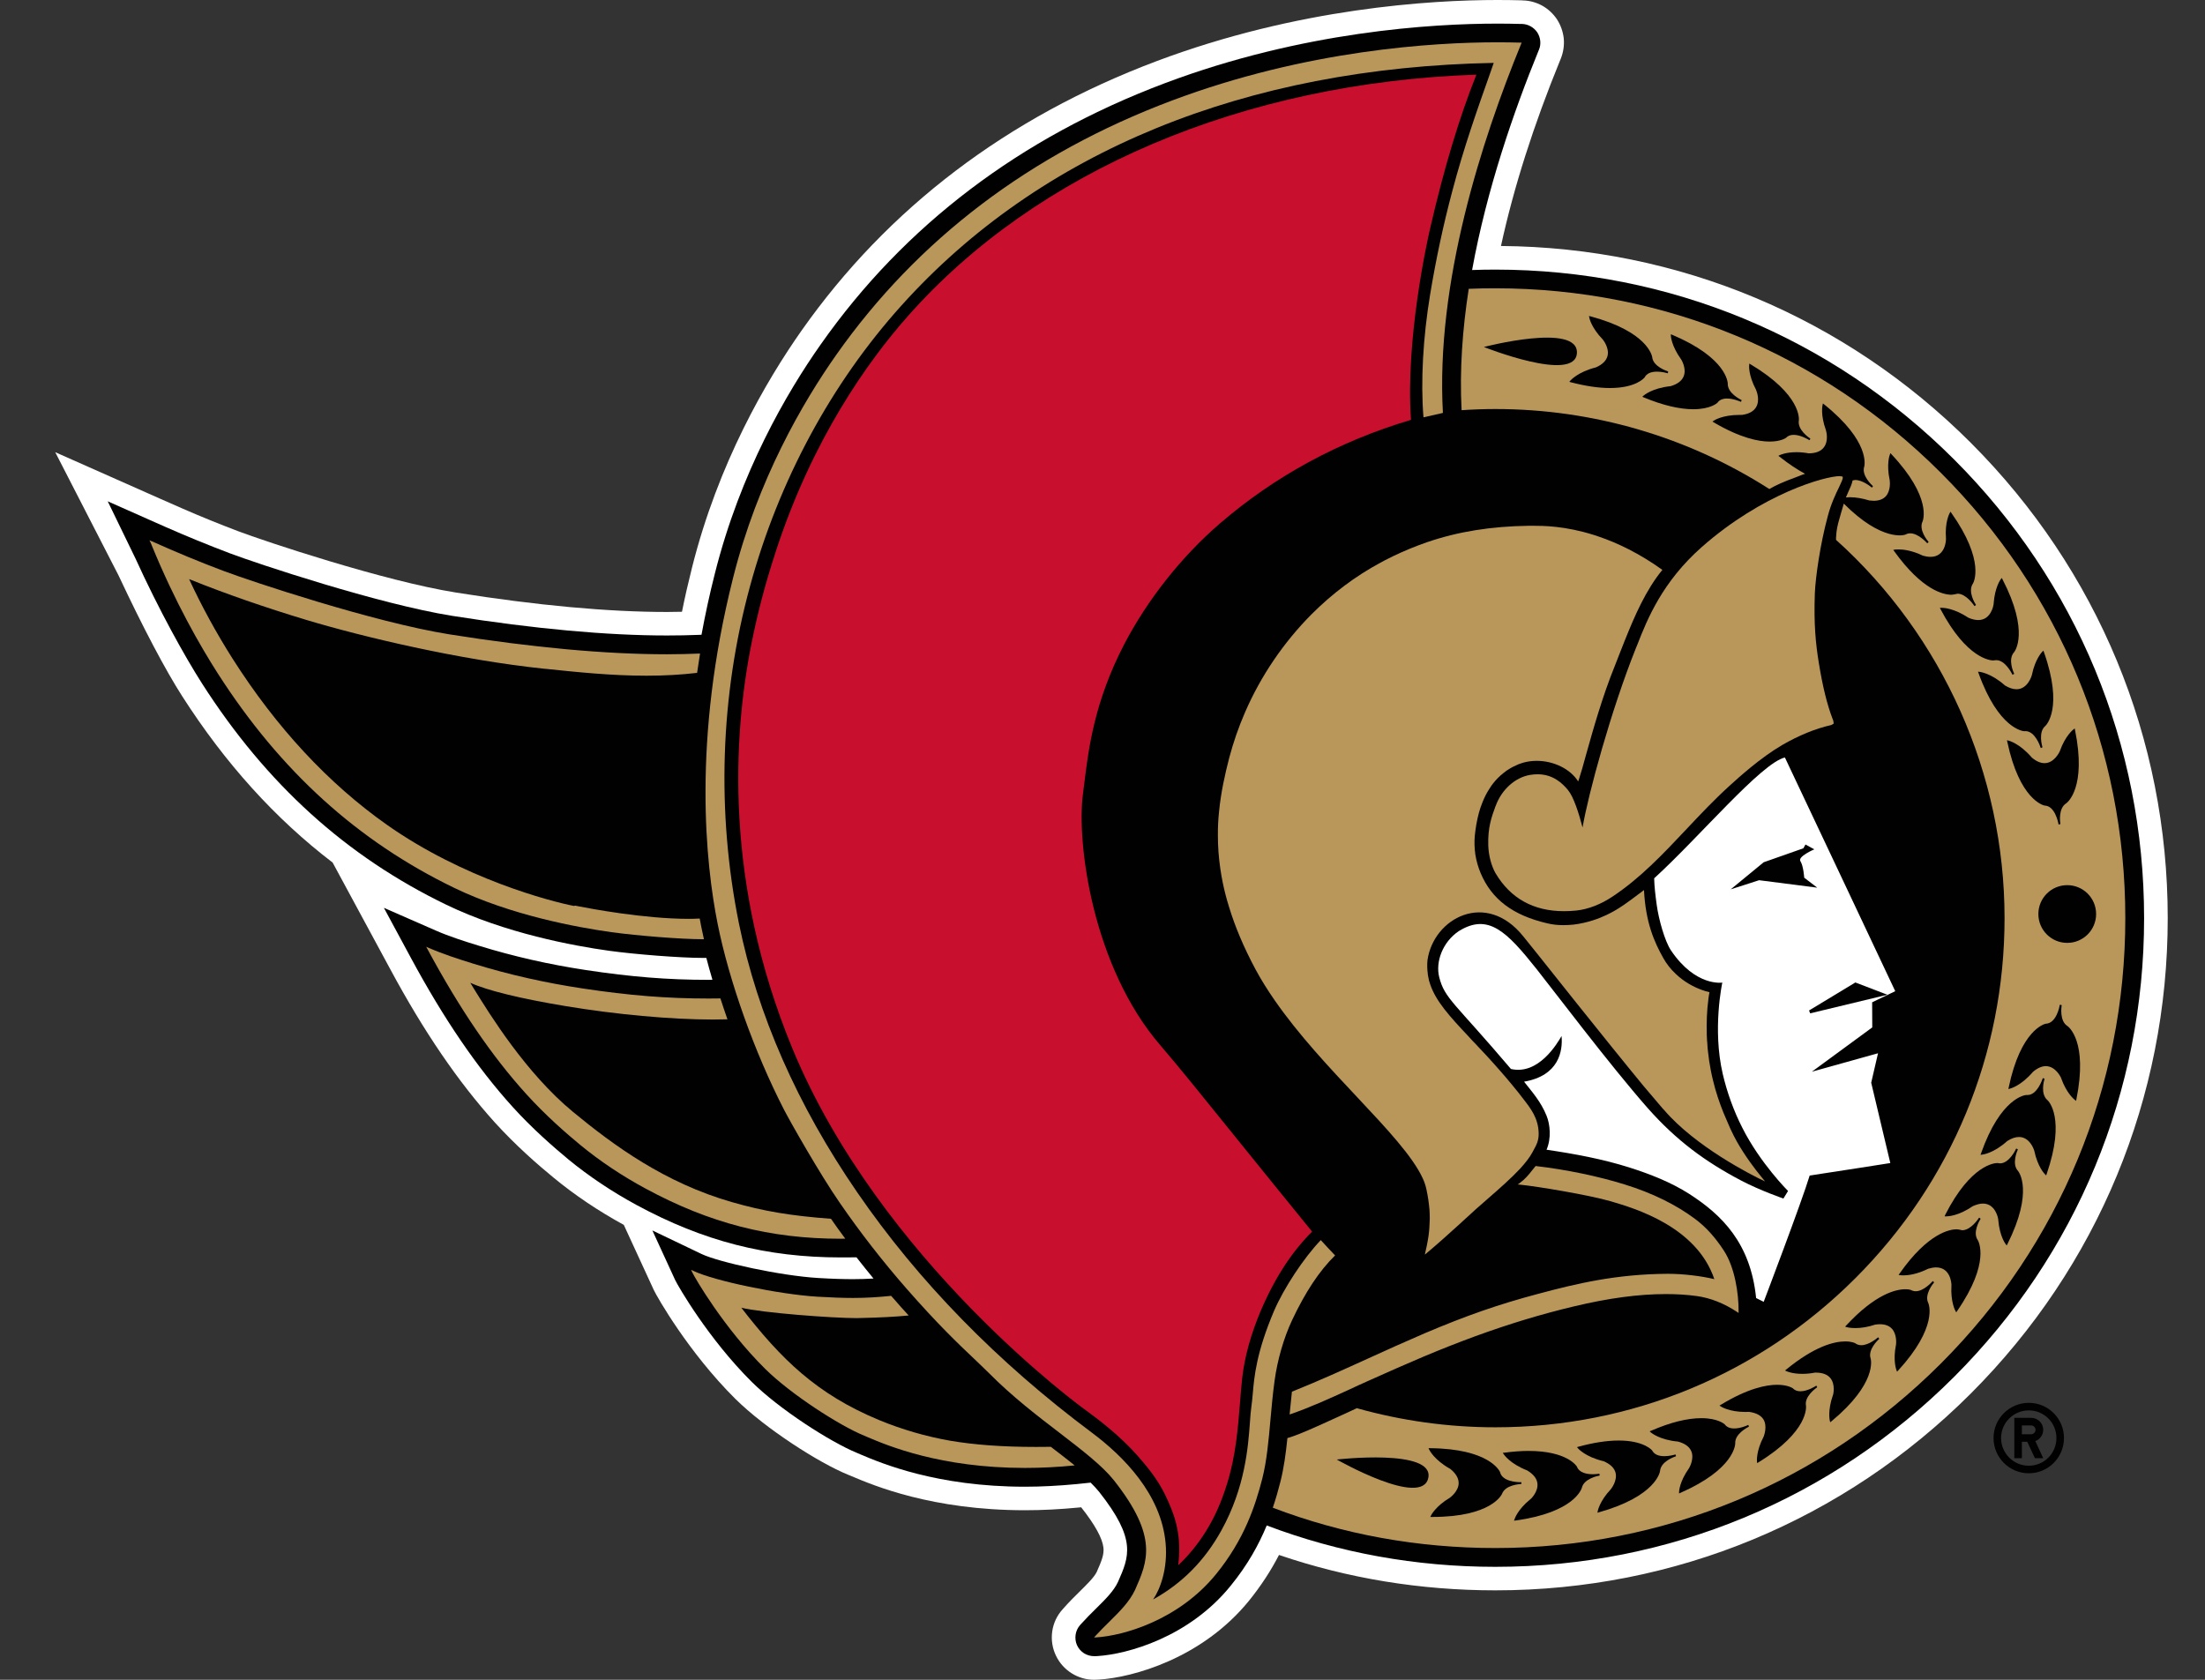 <svg width="21" height="16" viewBox="0 0 21 16" fill="none" xmlns="http://www.w3.org/2000/svg">
<rect x="0" y="0" width="21" height="16" fill="#333333" stroke="none"/>
<g clip-path="url(#clip0_2_7464)">
<path d="M18.77 4.218C17.573 3.021 15.985 2.356 14.295 2.343C14.416 1.786 14.606 1.191 14.86 0.57L14.865 0.558C14.889 0.497 14.899 0.432 14.893 0.367C14.886 0.302 14.864 0.24 14.829 0.185C14.793 0.131 14.745 0.086 14.688 0.054C14.631 0.023 14.567 0.005 14.502 0.004L14.49 0.003C14.414 0.001 14.337 0 14.261 0C13.627 0 12.362 0.076 11.016 0.582C9.594 1.117 8.457 1.98 7.635 3.147C7.296 3.629 6.84 4.411 6.59 5.409C6.555 5.548 6.523 5.687 6.495 5.827C6.448 5.828 6.401 5.829 6.354 5.829C5.792 5.829 5.115 5.767 4.343 5.644C3.657 5.535 2.514 5.153 2.269 5.06C2.09 4.992 1.912 4.92 1.736 4.843L1.529 4.752L0.526 4.307L1.129 5.481C1.363 5.98 1.577 6.385 1.735 6.631C2.145 7.271 2.619 7.796 3.168 8.216L3.717 9.232C4.039 9.83 4.366 10.308 4.715 10.694C4.91 10.909 5.125 11.097 5.272 11.217C5.473 11.383 5.698 11.534 5.941 11.667L6.226 12.286C6.256 12.351 6.558 12.882 7.003 13.324C7.291 13.609 7.8 13.934 8.075 14.046L8.109 14.06C8.319 14.149 8.876 14.385 9.763 14.385C9.927 14.385 10.099 14.376 10.275 14.359L10.297 14.357C10.43 14.526 10.499 14.652 10.509 14.742C10.516 14.807 10.492 14.867 10.444 14.975C10.418 15.026 10.354 15.089 10.28 15.162L10.277 15.165C10.233 15.208 10.183 15.258 10.134 15.313L10.12 15.329C10.066 15.388 10.032 15.462 10.021 15.541C10.01 15.621 10.023 15.701 10.058 15.773C10.125 15.911 10.267 16 10.42 16C10.428 16 10.437 16 10.445 15.999L10.467 15.998C10.787 15.978 11.449 15.797 11.896 15.246C12.008 15.107 12.102 14.964 12.181 14.811C12.838 15.035 13.53 15.148 14.242 15.148C15.953 15.148 17.56 14.482 18.77 13.273C19.979 12.063 20.645 10.456 20.645 8.745C20.645 7.035 19.979 5.428 18.77 4.218Z" fill="white"/>
<path d="M18.611 4.377C17.444 3.21 15.892 2.568 14.242 2.568C14.17 2.568 14.095 2.569 14.02 2.572C14.16 1.801 14.418 1.058 14.652 0.485L14.657 0.473C14.668 0.447 14.672 0.418 14.669 0.389C14.666 0.36 14.656 0.333 14.641 0.309C14.625 0.285 14.603 0.265 14.578 0.251C14.553 0.237 14.525 0.229 14.496 0.228L14.484 0.228C14.409 0.226 14.335 0.225 14.261 0.225C13.642 0.225 12.408 0.298 11.095 0.792C9.716 1.311 8.614 2.147 7.819 3.277C7.491 3.742 7.05 4.5 6.808 5.464C6.759 5.656 6.717 5.85 6.681 6.046L6.659 6.047C6.56 6.051 6.457 6.053 6.354 6.053C5.78 6.053 5.091 5.99 4.307 5.866C3.605 5.754 2.439 5.365 2.189 5.27C1.983 5.192 1.778 5.108 1.576 5.019L1.481 4.977L1.026 4.775L1.29 5.319C1.515 5.813 1.761 6.255 1.924 6.51C2.537 7.468 3.298 8.157 4.249 8.617C4.811 8.889 5.462 9.009 5.8 9.056C6.053 9.091 6.484 9.124 6.688 9.124H6.688L6.727 9.124C6.745 9.192 6.764 9.262 6.785 9.332C6.773 9.332 6.76 9.333 6.748 9.333C6.361 9.333 6.012 9.305 5.582 9.24C5.225 9.186 4.893 9.11 4.564 9.009C4.423 8.966 4.275 8.918 4.154 8.865L3.656 8.647L3.914 9.125C4.228 9.707 4.545 10.171 4.882 10.543C5.067 10.748 5.274 10.928 5.414 11.044C5.609 11.204 5.827 11.35 6.063 11.478C6.701 11.823 7.301 11.977 8.009 11.977C8.019 11.977 8.028 11.977 8.037 11.977L8.157 11.976C8.21 12.044 8.264 12.111 8.319 12.178C8.253 12.182 8.191 12.184 8.125 12.184C8.032 12.184 7.927 12.181 7.794 12.173C7.434 12.152 6.843 12.022 6.681 11.944L6.213 11.72L6.43 12.192C6.457 12.249 6.746 12.752 7.161 13.164C7.423 13.423 7.906 13.734 8.162 13.839L8.197 13.854C8.395 13.938 8.922 14.161 9.763 14.161H9.763C9.919 14.161 10.084 14.152 10.253 14.136L10.387 14.122C10.418 14.152 10.445 14.182 10.468 14.21C10.826 14.663 10.755 14.825 10.647 15.069C10.606 15.156 10.528 15.233 10.438 15.322L10.435 15.325C10.391 15.368 10.346 15.413 10.301 15.463L10.287 15.478C10.264 15.504 10.249 15.536 10.244 15.57C10.239 15.604 10.243 15.639 10.257 15.67C10.271 15.701 10.294 15.728 10.323 15.747C10.352 15.765 10.386 15.775 10.42 15.775C10.424 15.775 10.428 15.775 10.431 15.775L10.453 15.774C10.737 15.756 11.324 15.595 11.721 15.104C11.883 14.905 11.989 14.712 12.064 14.53C12.753 14.791 13.486 14.924 14.242 14.924C15.892 14.924 17.444 14.281 18.611 13.114C19.778 11.947 20.42 10.396 20.42 8.746C20.42 7.095 19.778 5.544 18.611 4.377Z" fill="#010101"/>
<path d="M20.241 8.745C20.241 10.348 19.617 11.855 18.484 12.988C17.351 14.121 15.844 14.745 14.242 14.745C13.504 14.745 12.791 14.616 12.122 14.361C12.151 14.276 12.174 14.193 12.194 14.115C12.227 13.986 12.246 13.846 12.261 13.698C12.323 13.68 12.406 13.648 12.573 13.573C12.771 13.484 12.901 13.423 12.922 13.413C13.349 13.533 13.793 13.595 14.242 13.595C15.537 13.595 16.755 13.09 17.671 12.174C18.587 11.258 19.091 10.041 19.091 8.745C19.091 7.374 18.506 6.061 17.486 5.142C17.486 5.126 17.485 5.052 17.516 4.949C17.523 4.925 17.531 4.898 17.538 4.872C17.546 4.846 17.553 4.821 17.56 4.797C17.926 5.164 18.139 5.096 18.147 5.092C18.161 5.084 18.177 5.08 18.193 5.08C18.268 5.08 18.346 5.165 18.354 5.174L18.355 5.175L18.357 5.174L18.355 5.175L18.361 5.169L18.368 5.162V5.162C18.357 5.15 18.27 5.046 18.311 4.965C18.314 4.955 18.401 4.738 18.014 4.327L18.004 4.316L17.999 4.329C17.997 4.333 17.964 4.419 17.997 4.573L17.998 4.583C17.998 4.584 18.009 4.671 17.961 4.726C17.935 4.755 17.895 4.77 17.845 4.77L17.803 4.767C17.738 4.747 17.675 4.736 17.618 4.736L17.58 4.738C17.587 4.72 17.595 4.702 17.604 4.683C17.621 4.647 17.637 4.611 17.644 4.576L17.669 4.572C17.739 4.572 17.817 4.636 17.827 4.644L17.828 4.645L17.829 4.644L17.828 4.645L17.833 4.638L17.838 4.631C17.827 4.62 17.726 4.529 17.755 4.443C17.757 4.433 17.813 4.205 17.373 3.852L17.361 3.843L17.358 3.857C17.357 3.86 17.336 3.95 17.39 4.098L17.392 4.108C17.393 4.109 17.417 4.2 17.37 4.261C17.342 4.299 17.292 4.318 17.225 4.318C17.187 4.311 17.148 4.307 17.11 4.307C17.006 4.307 16.952 4.334 16.95 4.335L16.937 4.342L16.948 4.35C17.039 4.422 17.119 4.474 17.191 4.513L17.167 4.521C17.147 4.529 17.125 4.537 17.103 4.546C17.047 4.566 16.991 4.589 16.955 4.605C16.919 4.621 16.885 4.638 16.851 4.658C16.073 4.16 15.17 3.896 14.242 3.896C14.135 3.896 14.027 3.9 13.92 3.907C13.9 3.528 13.928 3.137 13.988 2.751C14.073 2.747 14.158 2.746 14.242 2.746C15.844 2.746 17.351 3.37 18.484 4.503C19.617 5.636 20.241 7.143 20.241 8.745" fill="#B9975B"/>
<path d="M17.886 10.032L17.821 10.313L18.003 11.078C18.003 11.078 17.471 11.162 17.235 11.197C17.162 11.441 16.797 12.4 16.797 12.4L16.725 12.364C16.672 11.84 16.399 11.572 16.088 11.372C15.913 11.26 15.714 11.183 15.523 11.122C15.266 11.04 14.999 10.991 14.729 10.951C14.776 10.842 14.763 10.71 14.729 10.627C14.674 10.491 14.59 10.399 14.515 10.303C14.847 10.246 14.885 10.011 14.872 9.868C14.83 9.941 14.652 10.242 14.39 10.182C13.851 9.547 13.759 9.513 13.707 9.308C13.67 9.161 13.739 8.973 13.893 8.869C14.174 8.695 14.349 8.872 14.634 9.23C14.785 9.42 15.332 10.145 15.691 10.553C15.966 10.864 16.241 11.065 16.581 11.244C16.768 11.342 16.985 11.416 16.985 11.416L17.029 11.344C17.029 11.344 16.763 11.079 16.593 10.741C16.509 10.576 16.447 10.4 16.407 10.229C16.307 9.8 16.403 9.359 16.403 9.359C16.403 9.359 16.15 9.401 15.915 9.054C15.854 8.964 15.796 8.752 15.778 8.617C15.765 8.521 15.756 8.447 15.754 8.366C16.186 7.972 16.774 7.268 16.999 7.215C17.067 7.357 18.05 9.441 18.05 9.441L17.83 9.547L17.831 9.786L17.256 10.208L17.887 10.032H17.886Z" fill="white"/>
<path d="M11.221 14.909C11.223 14.889 11.225 14.876 11.225 14.872C11.254 14.592 11.174 14.399 11.097 14.239C11.024 14.089 10.928 13.973 10.836 13.868C10.672 13.68 10.456 13.516 10.343 13.434C10.323 13.421 8.381 12.015 7.543 9.978C6.901 8.415 6.979 7.022 7.157 6.129C7.216 5.834 7.289 5.557 7.387 5.258L7.39 5.248C7.739 4.18 8.264 3.444 8.643 3.015C9.87 1.624 11.84 0.787 14.061 0.711C13.9 1.112 13.752 1.604 13.62 2.177C13.595 2.285 13.384 3.23 13.438 3.999C12.755 4.202 12.144 4.533 11.618 4.986C11.253 5.301 10.929 5.71 10.706 6.138C10.423 6.684 10.368 7.127 10.328 7.45C10.323 7.489 10.319 7.526 10.314 7.562C10.252 8.027 10.404 9.207 11.052 9.958C11.229 10.164 11.475 10.469 11.787 10.856L11.791 10.861C11.999 11.118 12.233 11.409 12.496 11.731C12.401 11.826 12.191 12.051 12.005 12.49C11.913 12.71 11.854 12.922 11.831 13.121C11.822 13.199 11.816 13.281 11.809 13.368C11.79 13.604 11.769 13.87 11.686 14.134C11.631 14.311 11.567 14.454 11.485 14.585C11.41 14.707 11.315 14.822 11.221 14.909Z" fill="#C8102E"/>
<path d="M17.67 9.358L17.229 9.625L17.24 9.652L17.975 9.475L17.67 9.358ZM17.183 8.36C17.183 8.36 17.176 8.248 17.147 8.203C17.117 8.159 17.279 8.09 17.279 8.09L17.195 8.044L17.175 8.08L16.797 8.213L16.483 8.471L16.753 8.384L17.307 8.455L17.183 8.36ZM15.663 3.595C15.682 3.558 15.722 3.54 15.781 3.54C15.829 3.54 15.874 3.553 15.882 3.555L15.884 3.556L15.886 3.547L15.887 3.538C15.873 3.533 15.743 3.491 15.735 3.4C15.733 3.39 15.692 3.159 15.147 3.013L15.133 3.01L15.136 3.024C15.136 3.028 15.154 3.119 15.263 3.232L15.269 3.24C15.269 3.24 15.328 3.314 15.31 3.389C15.299 3.435 15.261 3.472 15.2 3.499C15.026 3.543 14.958 3.623 14.955 3.626L14.946 3.637L14.96 3.641C15.098 3.677 15.224 3.696 15.332 3.696C15.581 3.696 15.659 3.6 15.663 3.595Z" fill="#010101"/>
<path d="M16.448 3.796C16.507 3.796 16.567 3.822 16.579 3.827L16.581 3.828L16.584 3.82L16.587 3.811C16.573 3.804 16.451 3.744 16.455 3.653C16.454 3.643 16.446 3.409 15.926 3.189L15.913 3.184L15.913 3.198C15.913 3.202 15.918 3.294 16.01 3.422L16.015 3.43C16.015 3.431 16.064 3.512 16.035 3.584C16.018 3.627 15.976 3.659 15.911 3.678C15.732 3.697 15.654 3.767 15.651 3.77L15.641 3.779L15.654 3.785C15.835 3.86 15.994 3.898 16.126 3.898C16.29 3.898 16.353 3.84 16.357 3.836C16.375 3.809 16.407 3.796 16.448 3.796Z" fill="#010101"/>
<path d="M17.132 4.003C17.133 3.993 17.157 3.76 16.672 3.47L16.66 3.463L16.659 3.477C16.658 3.481 16.65 3.573 16.724 3.712L16.727 3.721C16.728 3.722 16.764 3.809 16.726 3.876C16.703 3.917 16.657 3.943 16.59 3.952L16.566 3.952C16.403 3.952 16.323 4.005 16.32 4.008L16.309 4.015L16.321 4.023C16.578 4.174 16.752 4.206 16.853 4.206C16.959 4.206 17.006 4.173 17.01 4.17C17.028 4.151 17.052 4.142 17.083 4.142C17.149 4.142 17.223 4.187 17.231 4.192L17.233 4.193L17.238 4.186L17.241 4.177C17.228 4.169 17.116 4.093 17.132 4.003ZM18.61 5.662L18.644 5.655C18.723 5.655 18.796 5.76 18.804 5.772L18.805 5.773L18.812 5.768L18.819 5.762C18.81 5.749 18.738 5.634 18.79 5.558C18.795 5.55 18.91 5.346 18.584 4.885L18.576 4.874L18.569 4.886C18.567 4.89 18.521 4.971 18.533 5.128L18.533 5.137C18.533 5.144 18.529 5.304 18.386 5.304C18.364 5.304 18.339 5.3 18.314 5.293C18.204 5.24 18.12 5.233 18.08 5.233C18.058 5.233 18.045 5.235 18.045 5.235L18.031 5.238L18.039 5.249C18.308 5.624 18.511 5.665 18.586 5.665L18.61 5.662Z" fill="#010101"/>
<path d="M18.989 6.29L19.012 6.288C19.097 6.288 19.159 6.412 19.166 6.426L19.167 6.427L19.175 6.423L19.183 6.418C19.176 6.404 19.12 6.28 19.182 6.212C19.188 6.205 19.331 6.019 19.071 5.517L19.064 5.505L19.056 5.516C19.053 5.519 18.998 5.593 18.987 5.75L18.986 5.76C18.985 5.766 18.962 5.906 18.841 5.906C18.813 5.906 18.781 5.899 18.747 5.884C18.611 5.794 18.511 5.789 18.492 5.789L18.475 5.79L18.481 5.802C18.731 6.277 18.959 6.291 18.984 6.291L18.989 6.29Z" fill="#010101"/>
<path d="M19.279 6.965L19.29 6.964C19.381 6.964 19.43 7.106 19.435 7.123L19.436 7.125L19.444 7.122L19.452 7.118C19.448 7.103 19.41 6.972 19.48 6.914C19.487 6.907 19.654 6.743 19.466 6.211L19.461 6.197L19.451 6.207C19.448 6.21 19.383 6.275 19.351 6.43L19.348 6.439C19.348 6.44 19.31 6.565 19.205 6.565C19.171 6.565 19.134 6.553 19.095 6.529C18.961 6.41 18.856 6.4 18.852 6.399L18.838 6.398L18.843 6.411C19.034 6.943 19.267 6.964 19.279 6.965Z" fill="#010101"/>
<path d="M19.351 7.216C19.234 7.08 19.132 7.055 19.128 7.054L19.114 7.051L19.117 7.065C19.233 7.617 19.461 7.671 19.472 7.673C19.571 7.675 19.602 7.833 19.605 7.852L19.606 7.853L19.614 7.852L19.623 7.849C19.62 7.834 19.601 7.699 19.679 7.651C19.687 7.645 19.875 7.505 19.762 6.952L19.759 6.938L19.748 6.947C19.745 6.949 19.671 7.005 19.618 7.153L19.614 7.162C19.613 7.163 19.564 7.269 19.472 7.269C19.433 7.269 19.392 7.251 19.351 7.216M15.018 3.365C15.038 3.069 14.132 3.305 14.132 3.305C14.132 3.305 14.999 3.65 15.018 3.365ZM14.488 14.127L14.489 14.135V14.134L14.49 14.135L14.489 14.117L14.481 14.118C14.452 14.118 14.306 14.113 14.286 14.021C14.282 14.012 14.184 13.799 13.62 13.794H13.605L13.611 13.807C13.613 13.811 13.658 13.906 13.813 13.992C13.867 14.036 13.893 14.082 13.892 14.129C13.89 14.205 13.814 14.261 13.813 14.262L13.808 14.266C13.671 14.348 13.63 14.432 13.628 14.436L13.622 14.449L13.642 14.449C14.202 14.449 14.301 14.238 14.305 14.229C14.337 14.143 14.473 14.136 14.488 14.135L14.488 14.127Z" fill="#010101"/>
<path d="M15.234 14.055L15.232 14.046L15.235 14.054L15.235 14.053L15.236 14.054L15.232 14.037L15.231 14.037L15.232 14.043V14.046L15.231 14.037C15.21 14.04 15.19 14.042 15.17 14.042C15.113 14.042 15.04 14.029 15.018 13.969C15.014 13.963 14.924 13.82 14.557 13.82C14.486 13.82 14.408 13.826 14.326 13.837L14.312 13.838L14.32 13.85C14.322 13.854 14.38 13.942 14.545 14.006C14.604 14.042 14.637 14.083 14.642 14.13C14.651 14.207 14.583 14.273 14.583 14.273L14.575 14.28C14.453 14.379 14.425 14.467 14.424 14.471L14.419 14.484L14.433 14.483C14.993 14.406 15.062 14.182 15.065 14.172C15.085 14.084 15.218 14.057 15.234 14.055H15.234Z" fill="#010101"/>
<path d="M15.957 13.854L15.955 13.854C15.946 13.857 15.9 13.87 15.851 13.87C15.794 13.87 15.755 13.853 15.735 13.816C15.732 13.812 15.655 13.721 15.416 13.721C15.305 13.721 15.175 13.741 15.032 13.78L15.019 13.784L15.028 13.795C15.03 13.798 15.099 13.877 15.272 13.918C15.336 13.945 15.374 13.982 15.386 14.027C15.405 14.102 15.347 14.177 15.346 14.178L15.341 14.185C15.233 14.3 15.217 14.391 15.216 14.395L15.214 14.409L15.227 14.405C15.771 14.252 15.809 14.021 15.81 14.011C15.818 13.92 15.946 13.876 15.961 13.871L15.958 13.863L15.962 13.871L15.962 13.87L15.963 13.87L15.957 13.854Z" fill="#010101"/>
<path d="M16.65 13.572L16.648 13.573L16.651 13.578L16.652 13.581L16.648 13.573C16.637 13.579 16.575 13.606 16.516 13.606C16.475 13.606 16.445 13.593 16.425 13.566C16.422 13.564 16.361 13.508 16.203 13.508C16.069 13.508 15.908 13.548 15.724 13.628L15.711 13.633L15.721 13.643C15.725 13.646 15.804 13.715 15.981 13.731C16.047 13.749 16.09 13.78 16.108 13.824C16.137 13.895 16.09 13.977 16.09 13.977L16.087 13.983C15.994 14.114 15.991 14.207 15.991 14.211L15.991 14.225L16.003 14.22C16.52 13.993 16.526 13.759 16.526 13.748C16.521 13.658 16.642 13.596 16.656 13.589L16.653 13.581L16.658 13.589L16.657 13.588L16.658 13.589L16.65 13.572Z" fill="#010101"/>
<path d="M17.298 13.198L17.297 13.199L17.3 13.204L17.301 13.207L17.297 13.199C17.288 13.205 17.214 13.252 17.147 13.252C17.117 13.252 17.093 13.243 17.074 13.223C17.072 13.222 17.026 13.19 16.925 13.19C16.823 13.19 16.647 13.223 16.388 13.381L16.376 13.388L16.388 13.396C16.391 13.398 16.468 13.449 16.625 13.449L16.657 13.448C16.725 13.457 16.772 13.482 16.796 13.522C16.834 13.588 16.799 13.676 16.799 13.677L16.797 13.683C16.723 13.825 16.733 13.918 16.733 13.922L16.735 13.936L16.747 13.929C17.228 13.633 17.201 13.4 17.2 13.39C17.182 13.301 17.294 13.223 17.306 13.214L17.302 13.207L17.308 13.214L17.307 13.213L17.308 13.213L17.298 13.198Z" fill="#010101"/>
<path d="M17.887 12.738L17.885 12.739V12.739C17.876 12.747 17.798 12.813 17.727 12.813C17.705 12.813 17.686 12.807 17.668 12.794C17.667 12.793 17.636 12.777 17.574 12.777C17.467 12.777 17.281 12.824 17.011 13.045L17 13.054L17.013 13.06C17.015 13.061 17.067 13.086 17.165 13.086C17.204 13.086 17.246 13.082 17.286 13.074H17.291C17.358 13.074 17.406 13.092 17.434 13.129C17.481 13.189 17.459 13.28 17.459 13.281L17.457 13.287C17.404 13.438 17.426 13.529 17.427 13.533L17.431 13.547L17.442 13.538C17.877 13.178 17.819 12.951 17.816 12.941C17.786 12.856 17.886 12.763 17.897 12.753L17.892 12.746L17.898 12.752L17.898 12.751L17.899 12.752L17.887 12.738Z" fill="#010101"/>
<path d="M18.407 12.202L18.406 12.203C18.398 12.213 18.32 12.299 18.245 12.299C18.229 12.299 18.214 12.295 18.199 12.287C18.198 12.286 18.18 12.28 18.147 12.28C18.056 12.28 17.861 12.325 17.582 12.626L17.573 12.636L17.586 12.641C17.587 12.641 17.616 12.65 17.67 12.65C17.729 12.65 17.793 12.639 17.859 12.617C17.931 12.606 17.986 12.62 18.019 12.657C18.067 12.711 18.058 12.798 18.058 12.799L18.057 12.809C18.026 12.963 18.061 13.049 18.062 13.052L18.067 13.065L18.077 13.055C18.459 12.639 18.369 12.422 18.365 12.412C18.324 12.332 18.41 12.226 18.42 12.215L18.413 12.209L18.421 12.213L18.42 12.213L18.421 12.213L18.407 12.202Z" fill="#010101"/>
<path d="M18.849 11.598L18.848 11.599C18.84 11.612 18.768 11.718 18.688 11.718L18.654 11.711L18.634 11.709C18.575 11.709 18.364 11.74 18.09 12.132L18.082 12.144L18.096 12.146C18.096 12.146 18.107 12.148 18.127 12.148C18.168 12.148 18.253 12.14 18.363 12.085C18.39 12.077 18.416 12.072 18.439 12.072C18.579 12.072 18.585 12.23 18.585 12.237L18.585 12.245C18.576 12.403 18.622 12.485 18.624 12.488L18.631 12.5L18.639 12.488C18.96 12.024 18.841 11.821 18.836 11.812C18.784 11.738 18.854 11.623 18.863 11.609H18.863L18.856 11.604L18.864 11.607L18.863 11.607L18.864 11.607L18.849 11.598Z" fill="#010101"/>
<path d="M19.218 10.948L19.21 10.945L19.218 10.947L19.218 10.947L19.218 10.947L19.202 10.94L19.201 10.941C19.195 10.956 19.133 11.081 19.048 11.081L19.025 11.078H19.022C18.997 11.078 18.769 11.092 18.525 11.573L18.52 11.586H18.534C18.553 11.586 18.653 11.582 18.788 11.489C18.824 11.473 18.856 11.464 18.885 11.464C19.004 11.464 19.029 11.603 19.03 11.609L19.031 11.619C19.044 11.776 19.1 11.849 19.103 11.852L19.111 11.863L19.118 11.851C19.371 11.346 19.226 11.162 19.22 11.154C19.157 11.088 19.211 10.963 19.218 10.948Z" fill="#010101"/>
<path d="M19.472 10.276V10.275L19.463 10.273L19.472 10.274L19.471 10.274H19.472L19.455 10.269L19.455 10.27C19.449 10.287 19.401 10.43 19.309 10.43L19.297 10.43C19.288 10.43 19.054 10.454 18.867 10.986L18.862 11L18.876 10.998C18.881 10.998 18.985 10.987 19.117 10.868C19.158 10.842 19.195 10.83 19.229 10.83C19.333 10.83 19.372 10.954 19.372 10.955L19.374 10.961C19.407 11.117 19.474 11.184 19.477 11.186L19.487 11.196L19.492 11.183C19.676 10.649 19.508 10.486 19.5 10.479C19.43 10.421 19.467 10.291 19.472 10.276Z" fill="#010101"/>
<path d="M19.69 9.773C19.613 9.725 19.633 9.59 19.635 9.575L19.627 9.573L19.634 9.573L19.636 9.573L19.634 9.573H19.636L19.618 9.57L19.618 9.572H19.617C19.614 9.59 19.584 9.748 19.483 9.751C19.473 9.753 19.245 9.807 19.13 10.36L19.127 10.373L19.14 10.37C19.145 10.369 19.247 10.344 19.362 10.209C19.405 10.173 19.446 10.155 19.484 10.155C19.577 10.155 19.626 10.261 19.627 10.262L19.629 10.267C19.682 10.418 19.758 10.475 19.761 10.477L19.772 10.486L19.775 10.472C19.887 9.918 19.699 9.779 19.69 9.773ZM12.731 13.902C12.731 13.902 13.545 14.366 13.603 14.076C13.659 13.795 12.731 13.902 12.731 13.902ZM19.688 8.431C19.536 8.431 19.413 8.554 19.413 8.706C19.413 8.858 19.536 8.981 19.688 8.981C19.84 8.981 19.963 8.858 19.963 8.706C19.963 8.554 19.84 8.431 19.688 8.431Z" fill="#010101"/>
<path d="M12.925 10.45C13.207 10.75 13.455 11.015 13.551 11.226C13.556 11.237 13.56 11.248 13.565 11.259C13.569 11.271 13.573 11.284 13.577 11.296C13.58 11.306 13.582 11.315 13.584 11.324C13.592 11.36 13.598 11.394 13.603 11.427C13.608 11.459 13.611 11.491 13.614 11.521C13.616 11.552 13.617 11.581 13.617 11.609C13.616 11.637 13.615 11.665 13.613 11.693C13.612 11.713 13.61 11.734 13.607 11.755L13.605 11.773C13.595 11.839 13.582 11.898 13.57 11.95C13.664 11.873 13.796 11.755 13.899 11.661L13.926 11.636C13.961 11.604 13.992 11.576 14.015 11.555C14.027 11.543 14.04 11.532 14.053 11.52C14.066 11.508 14.079 11.497 14.093 11.485C14.12 11.461 14.147 11.437 14.176 11.412C14.283 11.319 14.392 11.223 14.477 11.132C14.527 11.077 14.569 11.024 14.596 10.973L14.604 10.958C14.635 10.902 14.655 10.863 14.654 10.796C14.654 10.779 14.652 10.761 14.65 10.744C14.645 10.711 14.636 10.678 14.623 10.647C14.602 10.596 14.57 10.548 14.526 10.491C14.482 10.433 14.437 10.376 14.39 10.32C14.357 10.281 14.325 10.242 14.291 10.204C14.271 10.181 14.251 10.158 14.23 10.135C14.207 10.11 14.184 10.085 14.162 10.06C14.148 10.045 14.134 10.03 14.12 10.015C14.108 10.003 14.097 9.991 14.086 9.979C14.073 9.965 14.06 9.951 14.047 9.937C14.045 9.935 14.042 9.932 14.04 9.93C14.031 9.921 14.023 9.912 14.014 9.903C14.005 9.893 13.996 9.883 13.987 9.873C13.804 9.679 13.676 9.537 13.622 9.379C13.612 9.352 13.605 9.325 13.601 9.297C13.6 9.291 13.599 9.286 13.598 9.28C13.598 9.278 13.598 9.276 13.598 9.275C13.592 9.232 13.591 9.189 13.595 9.146C13.652 8.744 14.155 8.475 14.51 8.922L14.649 9.095C14.649 9.095 15.303 9.92 15.652 10.343L15.832 10.555C15.839 10.562 15.844 10.569 15.849 10.573C16.144 10.919 16.681 11.194 16.81 11.253C16.801 11.242 16.79 11.229 16.779 11.215C16.714 11.136 16.62 11.012 16.542 10.874C16.521 10.836 16.501 10.798 16.483 10.758C16.48 10.751 16.476 10.743 16.473 10.736C16.453 10.69 16.433 10.645 16.414 10.599C16.377 10.506 16.341 10.404 16.313 10.285C16.298 10.224 16.287 10.163 16.277 10.101L16.276 10.09C16.273 10.069 16.27 10.048 16.268 10.028C16.266 10.013 16.265 9.999 16.263 9.985C16.261 9.965 16.26 9.944 16.259 9.923C16.258 9.922 16.258 9.92 16.258 9.919C16.257 9.898 16.256 9.878 16.255 9.858C16.254 9.827 16.254 9.797 16.254 9.766C16.254 9.737 16.255 9.71 16.256 9.684C16.258 9.63 16.263 9.575 16.27 9.521C16.27 9.52 16.27 9.518 16.27 9.517C16.274 9.486 16.278 9.464 16.281 9.451C16.255 9.445 16.23 9.437 16.205 9.428C16.137 9.403 16.043 9.357 15.958 9.275C15.911 9.231 15.871 9.18 15.84 9.124C15.754 8.971 15.673 8.787 15.657 8.478C15.637 8.492 15.618 8.507 15.598 8.522C15.508 8.59 15.415 8.661 15.3 8.715C15.238 8.745 15.122 8.791 14.985 8.807C14.954 8.81 14.922 8.812 14.891 8.812C14.865 8.812 14.838 8.811 14.812 8.808C14.787 8.805 14.762 8.801 14.737 8.795C14.41 8.719 14.208 8.568 14.102 8.318C14.078 8.261 14.061 8.202 14.051 8.141C14.047 8.111 14.044 8.08 14.043 8.05C14.042 8.019 14.043 7.988 14.046 7.957C14.053 7.889 14.065 7.815 14.085 7.741C14.094 7.708 14.105 7.676 14.118 7.644C14.137 7.595 14.161 7.548 14.19 7.505C14.199 7.49 14.209 7.476 14.22 7.462C14.248 7.426 14.28 7.394 14.315 7.366C14.336 7.348 14.359 7.332 14.384 7.318C14.392 7.313 14.4 7.309 14.409 7.304C14.427 7.295 14.445 7.287 14.463 7.279C14.477 7.274 14.49 7.269 14.504 7.265C14.546 7.253 14.591 7.247 14.635 7.247C14.8 7.247 14.957 7.326 15.03 7.443C15.033 7.436 15.035 7.429 15.038 7.421C15.057 7.364 15.081 7.279 15.108 7.179C15.172 6.952 15.259 6.639 15.379 6.343C15.396 6.298 15.414 6.254 15.431 6.21C15.445 6.175 15.458 6.14 15.472 6.106C15.569 5.864 15.674 5.621 15.832 5.428C15.613 5.271 15.406 5.172 15.226 5.111C15.211 5.106 15.196 5.101 15.181 5.096C14.903 5.008 14.692 5.008 14.596 5.008L14.562 5.008C14.201 5.013 13.887 5.063 13.589 5.165C13.48 5.203 13.373 5.247 13.269 5.297C13.242 5.311 13.214 5.324 13.187 5.338C13.174 5.345 13.161 5.352 13.148 5.359C12.908 5.488 12.687 5.655 12.492 5.85C12.492 5.851 12.491 5.851 12.491 5.851C12.226 6.118 12.008 6.437 11.857 6.786C11.796 6.926 11.746 7.071 11.707 7.218C11.666 7.377 11.628 7.546 11.61 7.731C11.602 7.807 11.598 7.884 11.599 7.961C11.599 8.06 11.606 8.164 11.622 8.273C11.628 8.316 11.636 8.361 11.645 8.406C11.661 8.484 11.681 8.562 11.705 8.638C11.761 8.823 11.844 9.022 11.96 9.238C12.013 9.336 12.074 9.433 12.14 9.528C12.369 9.858 12.66 10.168 12.925 10.45Z" fill="#B9975B"/>
<path d="M14.492 0.406L14.479 0.406C14.406 0.404 14.334 0.403 14.261 0.403C13.654 0.403 12.445 0.475 11.158 0.959C9.813 1.465 8.739 2.28 7.965 3.379C7.646 3.832 7.216 4.569 6.981 5.507C6.591 7.057 6.722 8.233 6.834 8.796C6.943 9.342 7.185 10.021 7.465 10.566C7.521 10.676 7.807 11.181 7.998 11.457C8.193 11.74 8.404 12.011 8.63 12.27C8.933 12.616 9.124 12.797 9.279 12.944C9.331 12.994 9.377 13.037 9.421 13.081C9.64 13.302 9.881 13.487 10.094 13.65C10.311 13.817 10.498 13.961 10.608 14.099C11.034 14.638 10.93 14.872 10.81 15.144C10.755 15.26 10.662 15.351 10.563 15.449C10.52 15.491 10.476 15.535 10.434 15.581L10.42 15.597L10.442 15.596C10.697 15.58 11.224 15.434 11.583 14.992C11.849 14.664 11.954 14.348 12.022 14.083C12.064 13.917 12.082 13.723 12.1 13.518C12.111 13.397 12.122 13.273 12.139 13.15C12.166 12.953 12.226 12.745 12.304 12.578C12.43 12.309 12.565 12.105 12.715 11.958C12.669 11.91 12.624 11.861 12.579 11.812C12.418 11.98 12.227 12.269 12.133 12.488C11.966 12.882 11.945 13.111 11.931 13.278C11.927 13.322 11.923 13.361 11.918 13.398C11.912 13.438 11.908 13.49 11.904 13.55C11.887 13.78 11.859 14.167 11.633 14.576C11.474 14.864 11.261 15.08 10.982 15.235C11.049 15.138 11.123 14.941 11.101 14.699C11.059 14.231 10.697 13.869 10.4 13.647C9.498 12.974 8.745 12.203 8.164 11.357C7.593 10.527 7.214 9.664 7.037 8.794C6.823 7.733 6.859 6.624 7.143 5.584C7.417 4.578 7.916 3.653 8.586 2.909C9.905 1.443 11.855 0.644 14.226 0.599L14.199 0.677C14.071 1.038 13.939 1.411 13.831 1.822C13.746 2.141 13.677 2.463 13.62 2.807C13.553 3.213 13.529 3.633 13.557 3.975L13.742 3.933C13.672 2.694 14.109 1.341 14.487 0.418L14.492 0.406ZM17.407 4.918C17.438 4.799 17.484 4.703 17.515 4.64C17.538 4.591 17.552 4.562 17.55 4.546L17.549 4.541L17.546 4.539L17.522 4.535C17.382 4.535 16.786 4.701 16.209 5.209C15.83 5.543 15.688 5.9 15.595 6.137L15.579 6.176C15.342 6.769 15.126 7.564 15.072 7.882C15.037 7.747 14.987 7.59 14.933 7.525C14.88 7.461 14.791 7.375 14.644 7.375C14.621 7.375 14.597 7.377 14.572 7.381C14.43 7.405 14.302 7.52 14.245 7.675L14.243 7.679C14.205 7.783 14.169 7.881 14.174 8.053C14.177 8.148 14.204 8.249 14.243 8.317C14.385 8.557 14.605 8.679 14.895 8.679C14.933 8.679 14.972 8.677 15.012 8.673C15.125 8.661 15.245 8.615 15.36 8.538C15.624 8.362 15.838 8.135 16.064 7.895C16.192 7.759 16.325 7.618 16.468 7.488C16.556 7.408 16.762 7.22 16.972 7.097C17.129 7.006 17.286 6.941 17.44 6.906L17.464 6.892L17.459 6.861L17.453 6.847C17.401 6.711 17.358 6.537 17.322 6.314C17.292 6.129 17.274 5.947 17.284 5.656C17.29 5.496 17.337 5.176 17.407 4.918ZM13.031 12.939C13.202 12.861 13.379 12.781 13.565 12.701C13.97 12.529 14.273 12.424 14.645 12.325C15.018 12.225 15.393 12.136 15.88 12.133H15.888C16.028 12.133 16.205 12.154 16.327 12.184C16.158 11.682 15.567 11.509 15.343 11.443C15.13 11.381 14.638 11.3 14.477 11.284L14.454 11.282L14.473 11.269C14.526 11.23 14.556 11.193 14.593 11.146L14.622 11.11L14.626 11.106L14.63 11.107C14.916 11.14 15.223 11.204 15.473 11.282C15.738 11.364 15.965 11.476 16.147 11.613C16.248 11.689 16.334 11.784 16.417 11.911C16.523 12.072 16.559 12.323 16.558 12.49V12.506L16.545 12.497C16.419 12.414 16.29 12.363 16.161 12.345C16.068 12.332 15.969 12.326 15.866 12.326C15.608 12.326 15.321 12.364 14.987 12.444C14.676 12.518 14.37 12.611 14.052 12.727C13.695 12.858 13.414 12.981 13.026 13.155C12.967 13.181 12.908 13.208 12.849 13.236C12.66 13.322 12.48 13.405 12.282 13.473C12.289 13.401 12.296 13.328 12.304 13.256C12.563 13.152 12.8 13.044 13.031 12.939Z" fill="#B9975B"/>
<path d="M9.762 13.982C8.957 13.982 8.455 13.77 8.266 13.69L8.231 13.675C7.993 13.578 7.529 13.278 7.287 13.038C6.895 12.65 6.615 12.168 6.592 12.117L6.582 12.095L6.603 12.105C6.804 12.201 7.421 12.329 7.783 12.351C7.92 12.359 8.029 12.363 8.124 12.363C8.258 12.363 8.367 12.355 8.487 12.343C8.495 12.352 8.503 12.362 8.512 12.371C8.558 12.425 8.606 12.478 8.654 12.53C8.529 12.542 8.384 12.55 8.195 12.554L8.162 12.555C7.926 12.555 7.258 12.505 7.06 12.456C7.438 12.945 7.777 13.279 8.372 13.526C8.59 13.616 8.817 13.682 9.05 13.723C9.28 13.762 9.546 13.782 9.866 13.782C9.911 13.782 9.958 13.781 10.008 13.781C10.089 13.843 10.166 13.902 10.235 13.958C10.075 13.974 9.916 13.982 9.762 13.982ZM6.928 9.709C6.882 9.71 6.835 9.711 6.788 9.711C6.39 9.711 5.866 9.663 5.386 9.583C4.952 9.511 4.64 9.434 4.479 9.361C4.489 9.378 4.502 9.398 4.516 9.422C4.664 9.661 5.008 10.22 5.455 10.589C5.846 10.912 6.332 11.267 6.97 11.45C7.273 11.537 7.527 11.58 7.914 11.609C7.958 11.673 8.004 11.736 8.05 11.798C8.036 11.798 8.023 11.799 8.009 11.799C7.332 11.799 6.758 11.651 6.148 11.321C5.922 11.199 5.713 11.059 5.527 10.906C5.391 10.794 5.192 10.62 5.014 10.423C4.686 10.062 4.378 9.61 4.071 9.04L4.059 9.018L4.082 9.028C4.212 9.085 4.365 9.135 4.511 9.18C4.848 9.284 5.19 9.361 5.555 9.416C5.994 9.482 6.351 9.511 6.748 9.511C6.785 9.511 6.823 9.511 6.861 9.51C6.882 9.576 6.905 9.642 6.928 9.709M5.2 6.371L5.186 6.37C4.372 6.285 3.454 6.066 2.915 5.904C2.525 5.786 2.154 5.658 1.814 5.521L1.801 5.516C1.919 5.771 2.057 6.024 2.212 6.269C2.631 6.929 3.127 7.463 3.686 7.857C4.415 8.37 5.239 8.585 5.47 8.63L5.471 8.627H5.479L5.482 8.627L5.512 8.633C5.613 8.653 6.134 8.752 6.56 8.752C6.595 8.752 6.629 8.751 6.664 8.749C6.668 8.773 6.673 8.797 6.677 8.819C6.685 8.86 6.695 8.903 6.704 8.946C6.699 8.946 6.693 8.946 6.687 8.946C6.49 8.946 6.071 8.913 5.824 8.879C5.496 8.833 4.866 8.718 4.326 8.457C3.406 8.012 2.669 7.343 2.074 6.414C1.91 6.158 1.668 5.739 1.445 5.194L1.436 5.171L1.434 5.17L1.433 5.166L1.423 5.146L1.443 5.155H1.447L1.449 5.157C1.68 5.261 1.908 5.355 2.126 5.437C2.379 5.533 3.563 5.928 4.279 6.042C5.072 6.168 5.77 6.232 6.353 6.232C6.462 6.232 6.567 6.229 6.667 6.225C6.657 6.287 6.648 6.349 6.639 6.409C6.487 6.427 6.328 6.436 6.157 6.436C5.818 6.436 5.489 6.401 5.2 6.371Z" fill="#B9975B"/>
<path d="M19.322 13.362C19.137 13.362 18.986 13.512 18.986 13.697C18.986 13.883 19.137 14.033 19.322 14.033C19.507 14.033 19.657 13.883 19.657 13.697C19.657 13.512 19.507 13.362 19.322 13.362ZM19.322 13.961C19.176 13.961 19.058 13.843 19.058 13.697C19.058 13.552 19.176 13.434 19.322 13.434C19.468 13.434 19.585 13.552 19.585 13.697C19.585 13.843 19.468 13.961 19.322 13.961Z" fill="#010101"/>
<path d="M19.459 13.619C19.459 13.597 19.453 13.575 19.44 13.556C19.427 13.537 19.41 13.523 19.389 13.514C19.375 13.508 19.36 13.505 19.345 13.505L19.184 13.505V13.889H19.256V13.733H19.307L19.38 13.889H19.459L19.384 13.726C19.406 13.719 19.425 13.704 19.438 13.685C19.452 13.666 19.459 13.643 19.459 13.619ZM19.345 13.661H19.256V13.577H19.345C19.356 13.578 19.366 13.582 19.374 13.59C19.382 13.598 19.386 13.608 19.386 13.619C19.386 13.63 19.382 13.641 19.374 13.648C19.366 13.656 19.356 13.661 19.345 13.661Z" fill="#010101"/>
</g>
<defs>
<clipPath id="clip0_2_7464">
<rect width="20.119" height="16" fill="white" transform="translate(0.526)"/>
</clipPath>
</defs>
</svg>
